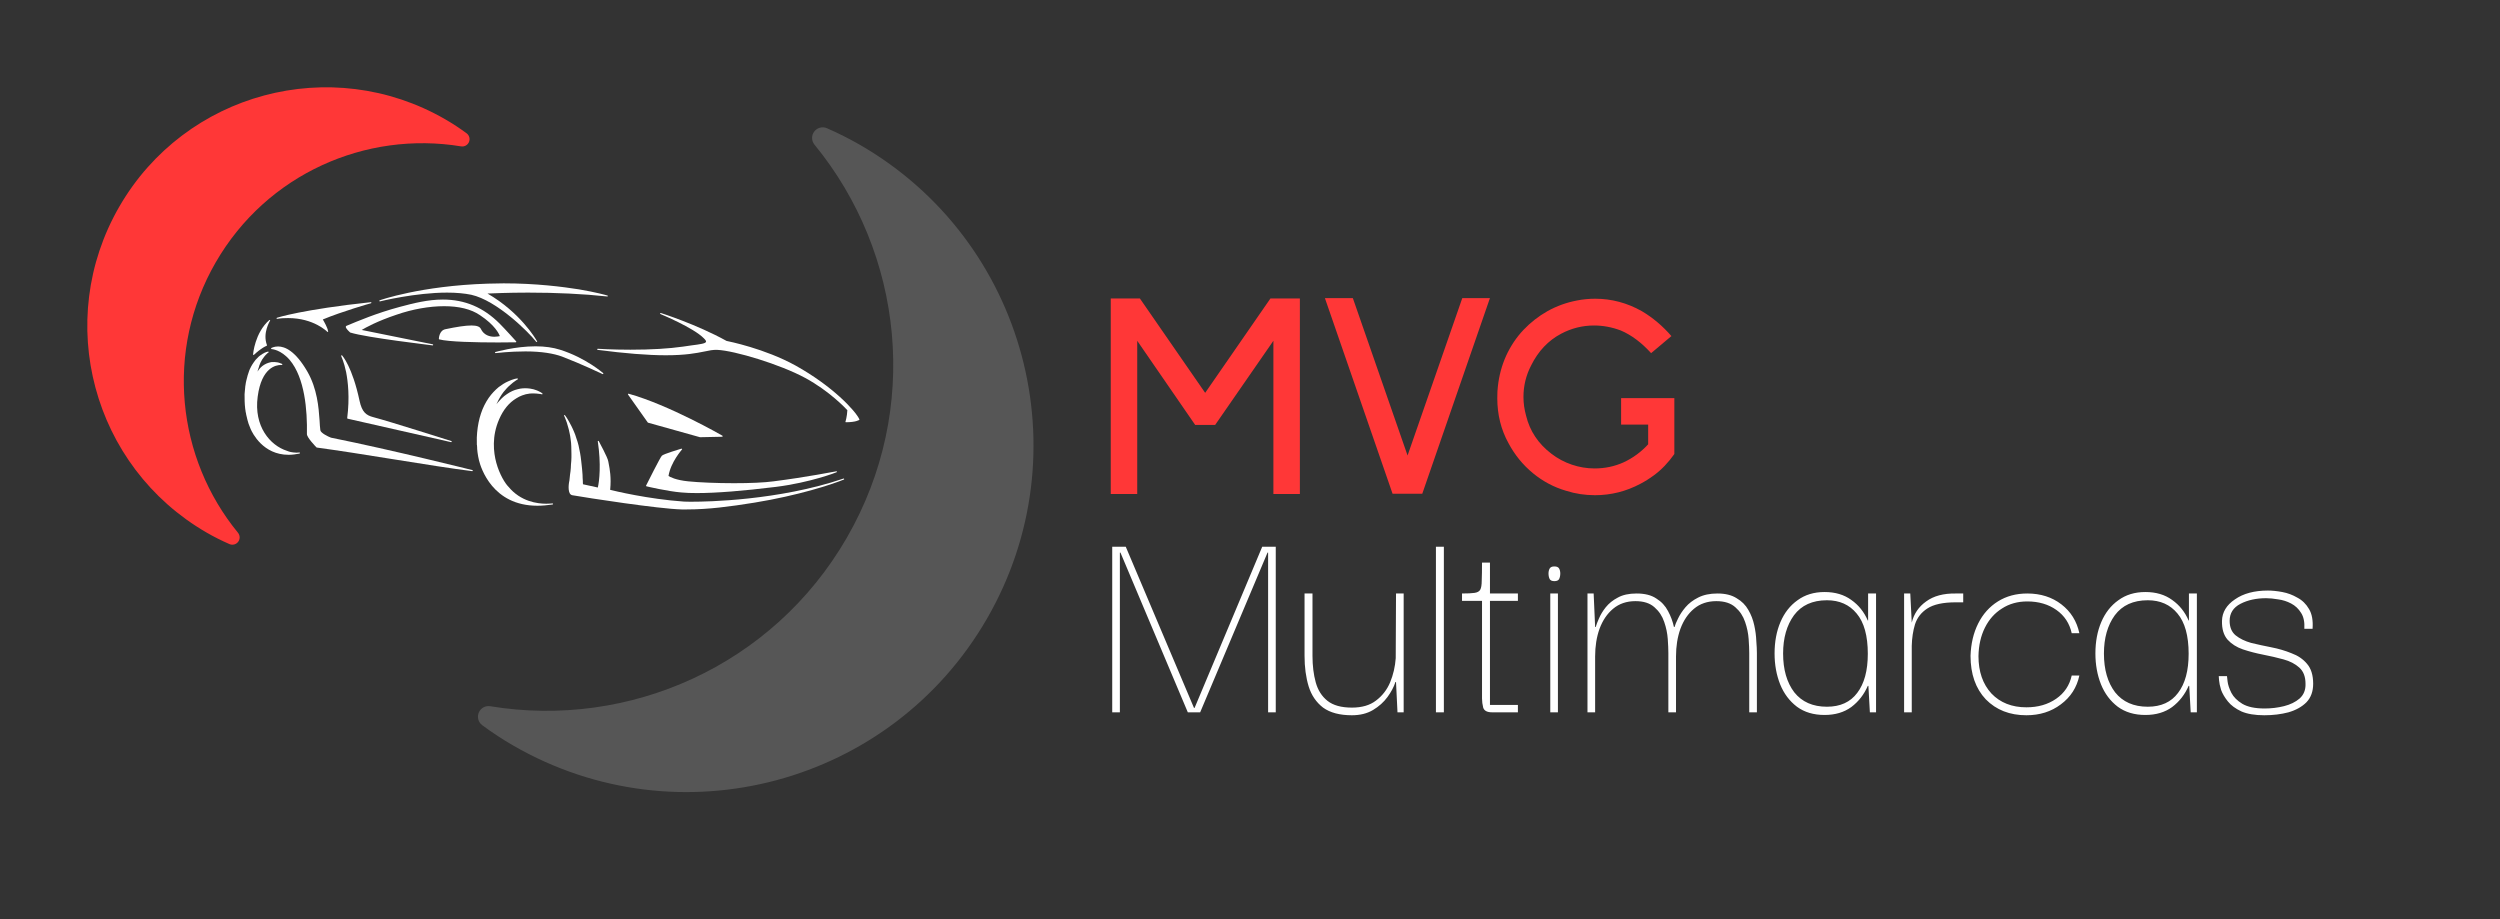 <svg width="1088" height="400" viewBox="0 0 1088 400" fill="none" xmlns="http://www.w3.org/2000/svg">
<rect x="0" y="0" width="1088" height="400" fill="#333333" stroke="none"/>
<path d="M200.666 63.7C202.113 63.938 203.532 63.157 204.102 61.807C204.67 60.457 204.248 58.89 203.071 58.02C200.122 55.84 197.024 53.798 193.774 51.922C144.107 23.246 80.597 40.264 51.922 89.931C23.246 139.598 40.264 203.108 89.931 231.783C93.181 233.66 96.499 235.321 99.861 236.786C101.203 237.37 102.775 236.958 103.654 235.788C104.539 234.62 104.507 232.997 103.578 231.863C76.966 199.411 71.665 152.657 93.89 114.161C116.115 75.665 159.256 56.879 200.666 63.7Z" fill="#FF3737"/>
<path d="M205.57 204.579C205.234 204.512 170.78 195.848 144.05 190.476C142.774 190.005 139.617 188.461 139.416 187.252C139.281 186.11 139.147 184.7 139.08 183.021C138.677 177.245 138.072 169.253 133.774 161.73C128.536 152.664 123.969 150.783 121.013 150.783C119.2 150.783 118.126 151.455 118.058 151.455C117.991 151.522 117.991 151.656 117.991 151.723C117.991 151.858 118.126 151.925 118.193 151.925C118.26 151.925 122.222 152.126 126.118 156.693C132.632 164.484 133.774 178.521 133.573 188.931C133.573 190.408 137.334 194.304 137.737 194.707C137.804 194.774 137.804 194.774 137.871 194.774C146.803 195.983 159.228 197.93 171.25 199.878C183.809 201.893 196.839 203.975 205.502 205.05C205.637 205.05 205.704 204.982 205.771 204.848C205.771 204.714 205.704 204.647 205.57 204.579Z" fill="white"/>
<path d="M314.37 189.603C314.169 189.468 290.998 176.17 273.536 171.335C273.469 171.335 273.335 171.402 273.335 171.469C273.267 171.536 273.267 171.67 273.335 171.738L281.931 183.894C281.998 183.961 281.998 183.961 282.066 183.961L304.632 190.274H304.699L314.303 190.073C314.37 190.073 314.437 190.006 314.504 189.871C314.504 189.804 314.504 189.67 314.37 189.603Z" fill="white"/>
<path d="M296.841 195.378C296.774 195.311 296.64 195.244 296.573 195.244C295.767 195.513 288.849 197.528 288.043 198.333C287.304 199.072 281.797 210.087 281.193 211.296C281.126 211.363 281.126 211.43 281.193 211.497C281.193 211.564 281.26 211.631 281.327 211.631C281.461 211.699 290.73 213.848 296.505 214.318C298.52 214.519 300.804 214.586 303.289 214.586C311.818 214.586 323.37 213.646 337.608 211.9C352.652 210.019 364.003 205.587 364.07 205.52C364.204 205.453 364.271 205.385 364.204 205.251C364.204 205.117 364.07 205.05 363.935 205.117C363.801 205.117 350.906 207.669 336.601 209.482C332.638 210.019 326.527 210.288 319.407 210.288C311.885 210.288 304.095 209.952 299.528 209.482C294.088 208.945 291.468 207.535 290.931 207.132C291.939 201.02 296.774 195.714 296.774 195.647C296.841 195.58 296.908 195.446 296.841 195.378Z" fill="white"/>
<path d="M374.01 182.483C372.264 178.722 362.324 168.043 346.272 159.111C332.773 151.656 317.057 148.567 316.184 148.365C303.088 141.112 287.708 136.276 287.573 136.209C287.439 136.209 287.305 136.276 287.305 136.343C287.237 136.478 287.305 136.612 287.439 136.679C287.573 136.746 301.811 142.589 306.378 147.291C307.117 148.029 307.386 148.5 307.252 148.768C307.05 149.507 304.632 149.843 300.938 150.313C299.864 150.447 298.588 150.649 297.244 150.85C291.133 151.723 283.409 152.193 274.343 152.193C266.35 152.193 260.239 151.79 260.171 151.79C260.037 151.79 259.903 151.858 259.903 151.992C259.903 152.126 259.97 152.261 260.104 152.261C271.925 153.805 281.932 154.611 289.79 154.611C298.453 154.611 303.088 153.671 306.446 152.999C308.595 152.529 310.274 152.193 312.154 152.261C319.676 152.596 339.556 158.574 350.436 164.484C360.981 170.193 368.032 177.715 368.771 178.521C368.637 181.274 367.965 183.491 367.965 183.491C367.898 183.558 367.898 183.625 367.965 183.692C368.032 183.759 368.1 183.759 368.167 183.759C372.599 183.759 373.876 182.752 373.943 182.752C374.01 182.685 374.01 182.55 374.01 182.483Z" fill="white"/>
<path d="M262.321 162.805C262.388 162.805 262.522 162.805 262.522 162.738C262.59 162.604 262.59 162.47 262.522 162.402C262.388 162.335 255 155.754 243.717 152.194C240.762 151.254 237.135 150.716 233.106 150.716C224.106 150.716 215.644 153.201 215.577 153.201C215.442 153.201 215.375 153.336 215.442 153.47C215.442 153.604 215.577 153.672 215.711 153.672C215.711 153.672 221.823 152.933 228.673 152.933C235.792 152.933 241.031 153.873 244.523 155.149C253.12 158.44 262.119 162.738 262.254 162.805H262.321Z" fill="white"/>
<path d="M151.303 182.214L196.301 192.423C196.301 192.423 196.301 192.423 196.369 192.423C196.436 192.423 196.57 192.356 196.57 192.221C196.637 192.087 196.57 192.02 196.436 191.953C196.167 191.886 169.84 183.49 162.452 181.543C159.363 180.737 157.549 179.394 156.475 174.424C153.318 159.581 149.02 154.88 148.886 154.678C148.751 154.611 148.684 154.611 148.55 154.678C148.483 154.745 148.415 154.88 148.483 154.947C148.483 155.014 149.692 157.432 150.632 161.932C151.438 166.096 152.244 172.946 151.102 181.946C151.102 182.08 151.169 182.147 151.303 182.214Z" fill="white"/>
<path d="M216.785 149.037C221.218 149.037 224.441 148.97 224.441 148.97C224.576 148.97 224.643 148.903 224.643 148.836C224.71 148.768 224.71 148.634 224.643 148.567C224.576 148.5 219.874 143.261 217.456 140.843C210.405 133.791 202.345 130.366 192.741 130.366C186.294 130.366 180.115 131.911 173.869 133.59C163.862 136.276 155.668 139.769 150.832 141.784C150.631 141.851 150.497 141.985 150.497 142.187C150.362 142.858 151.974 144.336 152.444 144.739H152.512C159.563 146.955 187.973 150.246 188.241 150.313C188.241 150.313 188.241 150.313 188.308 150.313C188.443 150.313 188.51 150.179 188.51 150.112C188.51 149.977 188.443 149.843 188.308 149.843L157.414 143.597C158.959 142.657 164.13 139.769 172.593 136.948C179.578 134.53 186.898 133.254 193.278 133.254C199.726 133.254 205.032 134.53 208.86 137.149C215.374 141.448 217.188 145.276 217.524 146.283C217.121 146.351 216.248 146.552 215.173 146.552C213.225 146.552 210.606 145.948 209.263 143.127C208.793 142.119 207.449 141.649 205.166 141.649C202.48 141.649 198.718 142.254 193.883 143.261C191.062 143.798 190.995 147.425 190.995 147.492C190.995 147.559 191.062 147.694 191.129 147.694C195.092 148.768 207.248 149.037 216.785 149.037Z" fill="white"/>
<path d="M165.339 131.172C165.541 131.105 180.854 127.344 194.555 127.344C198.584 127.344 202.144 127.679 205.099 128.284C216.181 130.769 229.881 144.335 233.374 148.768C233.441 148.835 233.508 148.835 233.575 148.835C233.71 148.835 233.777 148.768 233.777 148.634C233.777 148.566 233.777 148.499 233.71 148.499C233.307 147.693 226.456 136.007 212.151 127.746C214.3 127.679 220.882 127.344 229.814 127.344C242.038 127.344 253.589 127.881 264.268 129.023C264.402 129.023 264.537 128.955 264.537 128.821C264.537 128.687 264.469 128.62 264.335 128.62C263.999 128.485 259.5 127.209 251.977 125.933C244.791 124.791 233.239 123.314 219.203 123.314C216.919 123.314 214.569 123.381 212.218 123.448C182.936 124.388 165.407 130.634 165.205 130.702C165.138 130.769 165.071 130.903 165.071 131.037C165.138 131.105 165.272 131.172 165.339 131.172Z" fill="white"/>
<path d="M161.645 131.71C161.578 131.575 161.511 131.508 161.376 131.508C131.893 134.665 120.609 138.224 120.542 138.291C120.408 138.358 120.341 138.426 120.341 138.56C120.408 138.694 120.475 138.761 120.609 138.761C122.221 138.493 123.833 138.426 125.378 138.426C136.594 138.426 142.37 144.336 142.437 144.403C142.437 144.403 142.504 144.47 142.571 144.47C142.706 144.47 142.84 144.336 142.84 144.202C142.84 144.202 142.84 144.134 142.773 144.134C142.571 142.59 140.959 139.836 140.489 139.03C148.884 135.538 161.309 131.978 161.444 131.978C161.578 131.911 161.645 131.844 161.645 131.71Z" fill="white"/>
<path d="M117.521 139.299C117.386 139.232 117.252 139.232 117.185 139.299C110.872 144.873 110.133 154.142 110.133 154.276C110.133 154.343 110.133 154.41 110.267 154.477H110.334C110.401 154.477 110.469 154.477 110.536 154.41C110.536 154.41 112.08 152.933 113.558 151.925C114.767 151.052 116.043 150.448 116.11 150.448C116.177 150.38 116.244 150.246 116.177 150.179C114.162 144.873 117.521 139.635 117.521 139.568C117.588 139.5 117.588 139.366 117.521 139.299Z" fill="white"/>
<path d="M130.281 196.923C130.281 196.923 129.878 196.99 129.207 196.99C129.14 196.99 129.005 196.99 128.871 196.99C128.065 196.99 127.326 196.856 126.52 196.721C125.983 196.587 125.446 196.453 124.841 196.184C117.521 193.833 110.402 185.505 112.148 172.61C113.827 159.782 120.274 158.842 122.222 158.842C122.491 158.842 122.625 158.842 122.625 158.842H122.692C122.759 158.842 122.894 158.708 122.894 158.574C122.894 158.506 122.827 158.439 122.759 158.372C122.625 158.305 122.289 158.171 121.886 158.036C121.55 157.902 121.215 157.768 120.745 157.7C119.939 157.566 119.066 157.499 118.26 157.566C117.454 157.7 116.245 157.969 115.036 158.708C113.894 159.38 112.887 160.387 112.148 161.596C112.148 161.663 112.148 161.663 112.081 161.663C112.215 161.327 112.282 160.991 112.349 160.656C112.417 160.454 112.484 160.32 112.551 160.118C112.551 159.984 112.618 159.85 112.685 159.715C112.752 159.245 112.954 158.842 113.088 158.506C113.155 158.305 113.29 158.103 113.29 157.969C113.827 156.827 114.364 155.954 114.902 155.35C115.036 155.148 115.237 154.947 115.372 154.745C115.506 154.678 115.573 154.544 115.64 154.477C115.707 154.41 115.775 154.342 115.842 154.275C115.842 154.275 115.909 154.208 115.976 154.141C116.043 154.074 116.178 153.939 116.245 153.872C116.312 153.805 116.446 153.738 116.446 153.671L116.648 153.536C116.715 153.469 116.782 153.469 116.782 153.469C116.916 153.402 116.916 153.268 116.916 153.201C116.849 153.066 116.782 152.999 116.648 152.999C116.648 152.999 116.581 152.999 116.446 153.066C116.379 153.066 116.312 153.066 116.178 153.134C116.11 153.134 115.976 153.201 115.909 153.201C115.64 153.268 115.372 153.402 115.103 153.536L114.969 153.604C114.902 153.671 114.834 153.671 114.767 153.738C114.499 153.872 114.163 154.007 113.894 154.275C113.021 154.745 112.148 155.551 111.208 156.626L111.073 156.827C110.67 157.298 110.335 157.835 109.932 158.439C109.932 158.506 109.864 158.574 109.797 158.641C109.663 158.909 109.529 159.178 109.327 159.447C109.193 159.782 108.991 160.185 108.79 160.521L108.521 161.126C108.521 161.26 108.454 161.394 108.387 161.462C108.387 161.596 108.32 161.663 108.32 161.73L107.782 163.342L107.178 165.693C107.044 166.297 106.909 166.902 106.842 167.573C106.775 167.909 106.708 168.245 106.708 168.581C106.641 169.252 106.574 169.991 106.506 170.73C106.506 170.998 106.506 171.267 106.439 171.603C106.439 173.483 106.439 175.7 106.708 177.849L106.842 178.722C106.842 178.923 106.909 179.058 106.909 179.259C106.909 179.326 106.976 179.461 106.976 179.528L107.044 179.797C107.111 180.2 107.178 180.737 107.312 181.14C107.514 182.214 107.85 183.289 108.185 184.431C108.454 185.169 108.723 185.908 109.058 186.647C109.864 188.528 114.499 197.93 125.58 197.93C127.058 197.93 128.737 197.729 130.349 197.393C130.483 197.326 130.55 197.191 130.55 197.124C130.483 196.99 130.416 196.856 130.281 196.923Z" fill="white"/>
<path d="M240.426 219.086C240.157 219.086 239.15 219.221 237.74 219.221C233.844 219.221 226.591 218.28 221.285 211.833C221.218 211.766 221.218 211.766 221.218 211.766C219.875 210.423 217.39 206.527 215.979 201.356C214.77 196.856 213.965 189.871 217.255 182.416C219.069 178.252 221.554 175.23 224.71 173.35C225.516 172.812 226.389 172.409 227.262 172.074C228.27 171.671 229.412 171.402 230.621 171.268C231.494 171.2 232.434 171.2 233.374 171.268C234.18 171.335 234.852 171.402 235.188 171.469C235.255 171.469 235.389 171.536 235.456 171.536C235.725 171.603 235.859 171.603 235.859 171.603C235.859 171.603 235.859 171.603 235.926 171.603C236.061 171.603 236.128 171.536 236.128 171.402C236.128 171.268 236.061 171.2 235.993 171.2C235.926 171.133 235.792 170.999 235.456 170.797C234.919 170.462 234.314 170.193 233.71 169.924C232.703 169.521 231.695 169.253 230.688 169.118C229.277 168.917 227.867 168.917 226.524 169.118C225.785 169.253 224.979 169.454 224.106 169.723C223.367 169.992 222.561 170.327 221.755 170.797C221.016 171.268 220.211 171.738 219.472 172.342C218.733 172.947 218.061 173.618 217.39 174.357C216.92 174.827 216.517 175.364 216.047 175.902C216.181 175.7 216.248 175.432 216.382 175.23C217.121 173.618 218.061 172.006 219.136 170.596C220.076 169.454 221.016 168.38 222.158 167.439C222.897 166.768 223.636 166.163 224.375 165.693C224.912 165.29 225.248 165.156 225.248 165.156C225.382 165.089 225.382 164.954 225.382 164.887C225.315 164.753 225.248 164.686 225.113 164.686C225.113 164.686 224.71 164.753 224.039 164.887C223.098 165.156 222.158 165.492 221.151 165.962C219.74 166.566 218.397 167.439 217.054 168.447C215.442 169.79 213.965 171.335 212.688 173.148C211.345 175.096 210.136 177.446 209.33 179.931C208.457 182.483 207.92 185.304 207.651 188.192C207.517 189.737 207.45 191.214 207.517 192.625V193.095C207.517 193.229 207.517 193.364 207.517 193.498C207.517 193.565 207.517 193.632 207.584 193.699L207.651 194.841C207.651 195.244 207.651 195.58 207.719 195.916L207.786 196.587L207.853 197.125C207.987 198.132 208.189 199.207 208.457 200.348C209.263 203.639 214.368 220.094 233.844 220.094C235.993 220.094 238.21 219.892 240.493 219.557C240.628 219.489 240.695 219.422 240.695 219.288C240.628 219.154 240.56 219.086 240.426 219.086Z" fill="white"/>
<path d="M367.092 208.273C338.75 217.877 307.386 218.347 301.342 218.347C299.73 218.347 298.319 218.347 297.513 218.28C282.133 217.206 267.358 213.646 265.545 213.176C266.082 207.803 265.343 204.042 264.94 201.96C264.873 201.557 264.806 201.154 264.739 200.885C264.537 199.139 260.709 192.289 260.575 191.953C260.508 191.886 260.44 191.819 260.306 191.886C260.172 191.886 260.105 192.02 260.172 192.154C261.649 202.027 260.843 209.415 260.172 212.168L253.724 210.758C253.657 210.489 253.657 209.952 253.657 209.348C253.59 208.475 253.523 207.534 253.523 206.594L253.321 204.109L253.12 202.229L252.918 200.415L252.717 198.803L252.448 197.124C252.18 195.781 251.978 194.774 251.777 193.833C251.508 192.759 251.172 191.617 250.836 190.744C250.5 189.602 250.165 188.662 249.829 187.923C249.426 187.05 249.09 186.177 248.687 185.438C248.284 184.699 247.948 184.028 247.613 183.423C247.277 182.819 246.941 182.282 246.739 181.946C246.471 181.61 246.269 181.274 246.135 181.073L245.866 180.737C245.799 180.603 245.665 180.603 245.598 180.67C245.463 180.737 245.463 180.804 245.463 180.938L245.665 181.274C245.732 181.543 245.866 181.879 246.068 182.282C246.269 182.886 246.471 183.356 246.672 183.894C246.874 184.498 247.075 185.17 247.277 185.976C247.478 186.714 247.747 187.587 247.881 188.46C248.083 189.266 248.217 190.14 248.351 191.281C248.486 192.222 248.62 193.229 248.62 194.304C248.687 195.445 248.687 196.52 248.687 197.46V199.072L248.62 200.617L248.486 202.161L248.418 203.639L248.284 205.116L248.083 206.527C248.016 207.4 247.881 208.206 247.814 209.079C247.68 209.616 247.613 210.221 247.545 210.691C247.545 210.892 246.941 215.191 249.09 215.526C256.008 216.735 286.499 221.437 296.573 221.705C297.379 221.705 298.185 221.705 298.991 221.705C308.259 221.705 317.46 220.496 328.34 218.75C347.347 215.661 362.123 210.825 367.294 208.676C367.361 208.676 367.428 208.542 367.361 208.407C367.361 208.273 367.227 208.206 367.092 208.273Z" fill="white"/>
<path d="M213.362 307.353C211.259 307.007 209.197 308.142 208.37 310.104C207.544 312.066 208.157 314.343 209.867 315.608C214.153 318.775 218.656 321.744 223.379 324.471C295.563 366.146 387.865 341.414 429.54 269.23C471.215 197.047 446.483 104.744 374.299 63.069C369.576 60.342 364.754 57.927 359.868 55.798C357.917 54.95 355.632 55.549 354.355 57.249C353.069 58.947 353.115 61.305 354.466 62.953C393.142 110.118 400.847 178.068 368.545 234.015C336.244 289.963 273.546 317.266 213.362 307.353Z" fill="#565656"/>
<path d="M554.184 215V148.312L528.84 184.92H520.136L494.92 148.312V215H483.4V129.88H496.072L524.488 170.968L552.904 129.88H565.704V215H554.184ZM618.973 214.872H606.045L576.605 129.752H588.765L612.573 198.232L636.381 129.752H648.413L618.973 214.872ZM719.844 206.808C717.881 208.259 715.919 209.496 713.956 210.52C707.727 213.848 701.113 215.512 694.116 215.512C689.764 215.512 685.583 214.872 681.572 213.592C676.281 212.056 671.46 209.496 667.108 205.912C662.756 202.328 659.215 197.976 656.484 192.856C653.241 186.968 651.62 180.44 651.62 173.272C651.62 171.053 651.705 169.347 651.876 168.152C652.388 163.459 653.583 159.021 655.46 154.84C657.423 150.573 659.94 146.819 663.012 143.576C666.084 140.333 669.583 137.603 673.508 135.384C677.519 133.165 681.785 131.629 686.308 130.776C688.868 130.264 691.513 130.008 694.244 130.008C701.327 130.008 708.068 131.8 714.468 135.384C719.247 138.2 723.556 141.827 727.396 146.264L718.564 153.688C714.383 149.08 709.988 145.795 705.38 143.832C701.54 142.381 697.657 141.656 693.732 141.656C688.697 141.656 683.919 142.851 679.396 145.24C673.764 148.227 669.412 152.835 666.34 159.064C664.121 163.331 663.012 167.896 663.012 172.76C663.012 175.491 663.396 178.221 664.164 180.952C665.785 187.608 669.455 193.112 675.172 197.464C677.817 199.512 680.761 201.091 684.004 202.2C687.247 203.309 690.575 203.864 693.988 203.864C698.511 203.864 702.735 202.968 706.66 201.176C710.671 199.299 714.212 196.696 717.284 193.368V184.792H705.508V173.272H728.676V197.592C726.031 201.347 723.087 204.419 719.844 206.808Z" fill="#FF3737"/>
<path d="M484.04 310V237.936H489.928L519.624 308.08H519.88L549.32 237.936H555.208V310H551.88V240.496H551.624L522.312 310H516.936L487.624 240.496H487.368V310H484.04ZM588.347 311.28C583.056 311.28 578.875 310.171 575.803 307.952C572.816 305.648 570.726 302.576 569.531 298.736C568.336 294.811 567.739 290.373 567.739 285.424V258.288H571.195V285.424C571.195 289.691 571.664 293.531 572.603 296.944C573.542 300.357 575.248 303.045 577.723 305.008C580.198 306.971 583.739 307.952 588.347 307.952C592.699 307.952 596.198 306.928 598.843 304.88C601.574 302.832 603.622 300.187 604.987 296.944C606.352 293.616 607.163 290.117 607.419 286.448L607.547 258.288H610.875V310H608.187L607.547 296.816H607.291C606.608 298.949 605.456 301.125 603.835 303.344C602.214 305.563 600.123 307.44 597.563 308.976C595.003 310.512 591.931 311.28 588.347 311.28ZM624.915 310V237.936H628.371V310H624.915ZM649.327 310C647.194 310 645.914 309.317 645.487 307.952C645.146 306.587 644.975 305.264 644.975 303.984V261.488H636.271V258.288C638.66 258.288 640.452 258.203 641.647 258.032C642.927 257.861 643.78 257.392 644.207 256.624C644.634 255.856 644.847 254.533 644.847 252.656C644.932 250.779 644.975 248.176 644.975 244.848H648.431V258.288H660.591V261.488H648.431V306.8H660.591V310H649.327ZM676.472 252.912C675.448 252.912 674.765 252.613 674.424 252.016C674.083 251.333 673.912 250.523 673.912 249.584C673.912 248.731 674.083 248.005 674.424 247.408C674.765 246.811 675.448 246.512 676.472 246.512C677.496 246.512 678.179 246.811 678.52 247.408C678.861 248.005 679.032 248.731 679.032 249.584C679.032 250.523 678.861 251.333 678.52 252.016C678.179 252.613 677.496 252.912 676.472 252.912ZM674.68 310V258.288H678.008V310H674.68ZM690.87 310V258.288H693.558L694.198 272.88H694.454C694.71 271.941 695.179 270.704 695.862 269.168C696.545 267.547 697.526 265.925 698.806 264.304C700.171 262.597 701.921 261.189 704.054 260.08C706.187 258.885 708.918 258.288 712.246 258.288C715.83 258.288 718.689 259.013 720.822 260.464C723.041 261.829 724.747 263.664 725.942 265.968C727.137 268.187 727.99 270.491 728.502 272.88H728.758C729.014 271.941 729.526 270.704 730.294 269.168C731.062 267.547 732.129 265.925 733.494 264.304C734.945 262.597 736.779 261.189 738.998 260.08C741.302 258.885 744.118 258.288 747.446 258.288C750.859 258.288 753.633 258.971 755.766 260.336C757.985 261.616 759.691 263.323 760.886 265.456C762.081 267.504 762.934 269.723 763.446 272.112C763.958 274.416 764.257 276.677 764.342 278.896C764.513 281.029 764.598 282.779 764.598 284.144V310H761.27V284.144C761.27 282.608 761.185 280.603 761.014 278.128C760.843 275.653 760.331 273.179 759.478 270.704C758.625 268.144 757.217 266.011 755.254 264.304C753.291 262.512 750.518 261.616 746.934 261.616C743.094 261.616 739.851 262.725 737.206 264.944C734.646 267.077 732.683 269.979 731.318 273.648C730.038 277.232 729.398 281.243 729.398 285.68V310H726.07V284.144C726.07 282.608 725.985 280.603 725.814 278.128C725.643 275.653 725.131 273.179 724.278 270.704C723.425 268.144 722.017 266.011 720.054 264.304C718.091 262.512 715.318 261.616 711.734 261.616C707.894 261.616 704.651 262.725 702.006 264.944C699.446 267.077 697.483 269.979 696.118 273.648C694.838 277.232 694.198 281.243 694.198 285.68V310H690.87ZM794.055 311.152C789.276 311.152 785.266 309.957 782.023 307.568C778.78 305.093 776.348 301.851 774.727 297.84C773.106 293.744 772.295 289.264 772.295 284.4C772.295 279.28 773.148 274.715 774.855 270.704C776.562 266.693 779.036 263.536 782.279 261.232C785.522 258.843 789.447 257.648 794.055 257.648C798.663 257.648 802.546 258.8 805.703 261.104C808.86 263.323 811.25 266.309 812.871 270.064H812.999V258.288H816.455V310H813.767L813.127 298.48H812.871C811.25 302.235 808.86 305.307 805.703 307.696C802.546 310 798.663 311.152 794.055 311.152ZM795.079 307.568C800.882 307.568 805.276 305.563 808.263 301.552C811.335 297.541 812.871 291.867 812.871 284.528C812.871 276.677 811.25 270.832 808.007 266.992C804.85 263.152 800.54 261.232 795.079 261.232C788.764 261.232 783.986 263.408 780.743 267.76C777.586 272.112 776.007 277.659 776.007 284.4C776.007 291.397 777.628 297.029 780.871 301.296C784.199 305.477 788.935 307.568 795.079 307.568ZM828.665 310V258.288H831.353L831.993 270.96C832.932 267.12 835.022 264.048 838.265 261.744C841.508 259.355 845.817 258.203 851.193 258.288H854.393V262.128H851.193C845.646 262.128 841.508 263.024 838.777 264.816C836.132 266.523 834.34 268.827 833.401 271.728C832.548 274.544 832.078 277.659 831.993 281.072V284.144V310H828.665ZM881.895 311.28C874.642 311.28 868.754 308.976 864.231 304.368C859.794 299.675 857.575 293.36 857.575 285.424C857.746 280.133 858.855 275.44 860.903 271.344C862.951 267.248 865.81 264.048 869.479 261.744C873.148 259.44 877.415 258.288 882.279 258.288C888.082 258.288 893.031 259.867 897.127 263.024C901.223 266.181 903.826 270.363 904.935 275.568H901.607C900.668 271.301 898.45 267.931 894.951 265.456C891.452 262.981 887.228 261.744 882.279 261.744C878.098 261.744 874.428 262.768 871.271 264.816C868.114 266.779 865.639 269.552 863.847 273.136C862.055 276.72 861.116 280.859 861.031 285.552C861.031 292.293 862.908 297.712 866.663 301.808C870.503 305.819 875.58 307.824 881.895 307.824C886.93 307.824 891.239 306.587 894.823 304.112C898.407 301.637 900.668 298.267 901.607 294H904.935C903.826 299.205 901.138 303.387 896.871 306.544C892.69 309.701 887.698 311.28 881.895 311.28ZM933.68 311.152C928.901 311.152 924.891 309.957 921.648 307.568C918.405 305.093 915.973 301.851 914.352 297.84C912.731 293.744 911.92 289.264 911.92 284.4C911.92 279.28 912.773 274.715 914.48 270.704C916.187 266.693 918.661 263.536 921.904 261.232C925.147 258.843 929.072 257.648 933.68 257.648C938.288 257.648 942.171 258.8 945.328 261.104C948.485 263.323 950.875 266.309 952.496 270.064H952.624V258.288H956.08V310H953.392L952.752 298.48H952.496C950.875 302.235 948.485 305.307 945.328 307.696C942.171 310 938.288 311.152 933.68 311.152ZM934.704 307.568C940.507 307.568 944.901 305.563 947.888 301.552C950.96 297.541 952.496 291.867 952.496 284.528C952.496 276.677 950.875 270.832 947.632 266.992C944.475 263.152 940.165 261.232 934.704 261.232C928.389 261.232 923.611 263.408 920.368 267.76C917.211 272.112 915.632 277.659 915.632 284.4C915.632 291.397 917.253 297.029 920.496 301.296C923.824 305.477 928.56 307.568 934.704 307.568ZM985.442 311.28C981.346 311.28 978.018 310.725 975.458 309.616C972.898 308.421 970.935 306.971 969.57 305.264C968.205 303.557 967.223 301.893 966.626 300.272C966.114 298.565 965.815 297.157 965.73 296.048C965.645 294.853 965.602 294.256 965.602 294.256H969.186C969.186 294.341 969.271 295.109 969.442 296.56C969.613 298.011 970.167 299.675 971.106 301.552C972.045 303.344 973.623 304.923 975.842 306.288C978.146 307.653 981.389 308.336 985.57 308.336C988.471 308.336 991.287 307.995 994.018 307.312C996.749 306.629 999.01 305.52 1000.8 303.984C1002.59 302.363 1003.45 300.229 1003.36 297.584C1003.36 294.512 1002.47 292.165 1000.67 290.544C998.882 288.923 996.578 287.728 993.762 286.96C990.946 286.192 988.002 285.509 984.93 284.912C981.858 284.315 978.914 283.547 976.098 282.608C973.367 281.669 971.149 280.261 969.442 278.384C967.735 276.421 966.925 273.691 967.01 270.192C967.095 266.437 968.973 263.323 972.642 260.848C976.311 258.288 981.09 257.008 986.978 257.008C988.855 257.008 990.946 257.221 993.25 257.648C995.554 258.075 997.73 258.885 999.778 260.08C1001.91 261.189 1003.62 262.853 1004.9 265.072C1006.18 267.205 1006.69 270.064 1006.43 273.648H1002.85C1003.02 270.747 1002.55 268.443 1001.44 266.736C1000.33 264.944 998.882 263.579 997.09 262.64C995.298 261.701 993.421 261.104 991.458 260.848C989.495 260.507 987.746 260.336 986.21 260.336C981.943 260.336 978.231 261.147 975.074 262.768C971.917 264.389 970.338 266.864 970.338 270.192C970.338 272.923 971.191 275.013 972.898 276.464C974.69 277.915 976.951 279.024 979.682 279.792C982.498 280.475 985.442 281.115 988.514 281.712C991.586 282.309 994.487 283.163 997.218 284.272C1000.03 285.296 1002.3 286.832 1004 288.88C1005.79 290.928 1006.69 293.829 1006.69 297.584C1006.69 300.912 1005.71 303.6 1003.75 305.648C1001.78 307.611 999.181 309.061 995.938 310C992.695 310.853 989.197 311.28 985.442 311.28Z" fill="white"/>
</svg>
